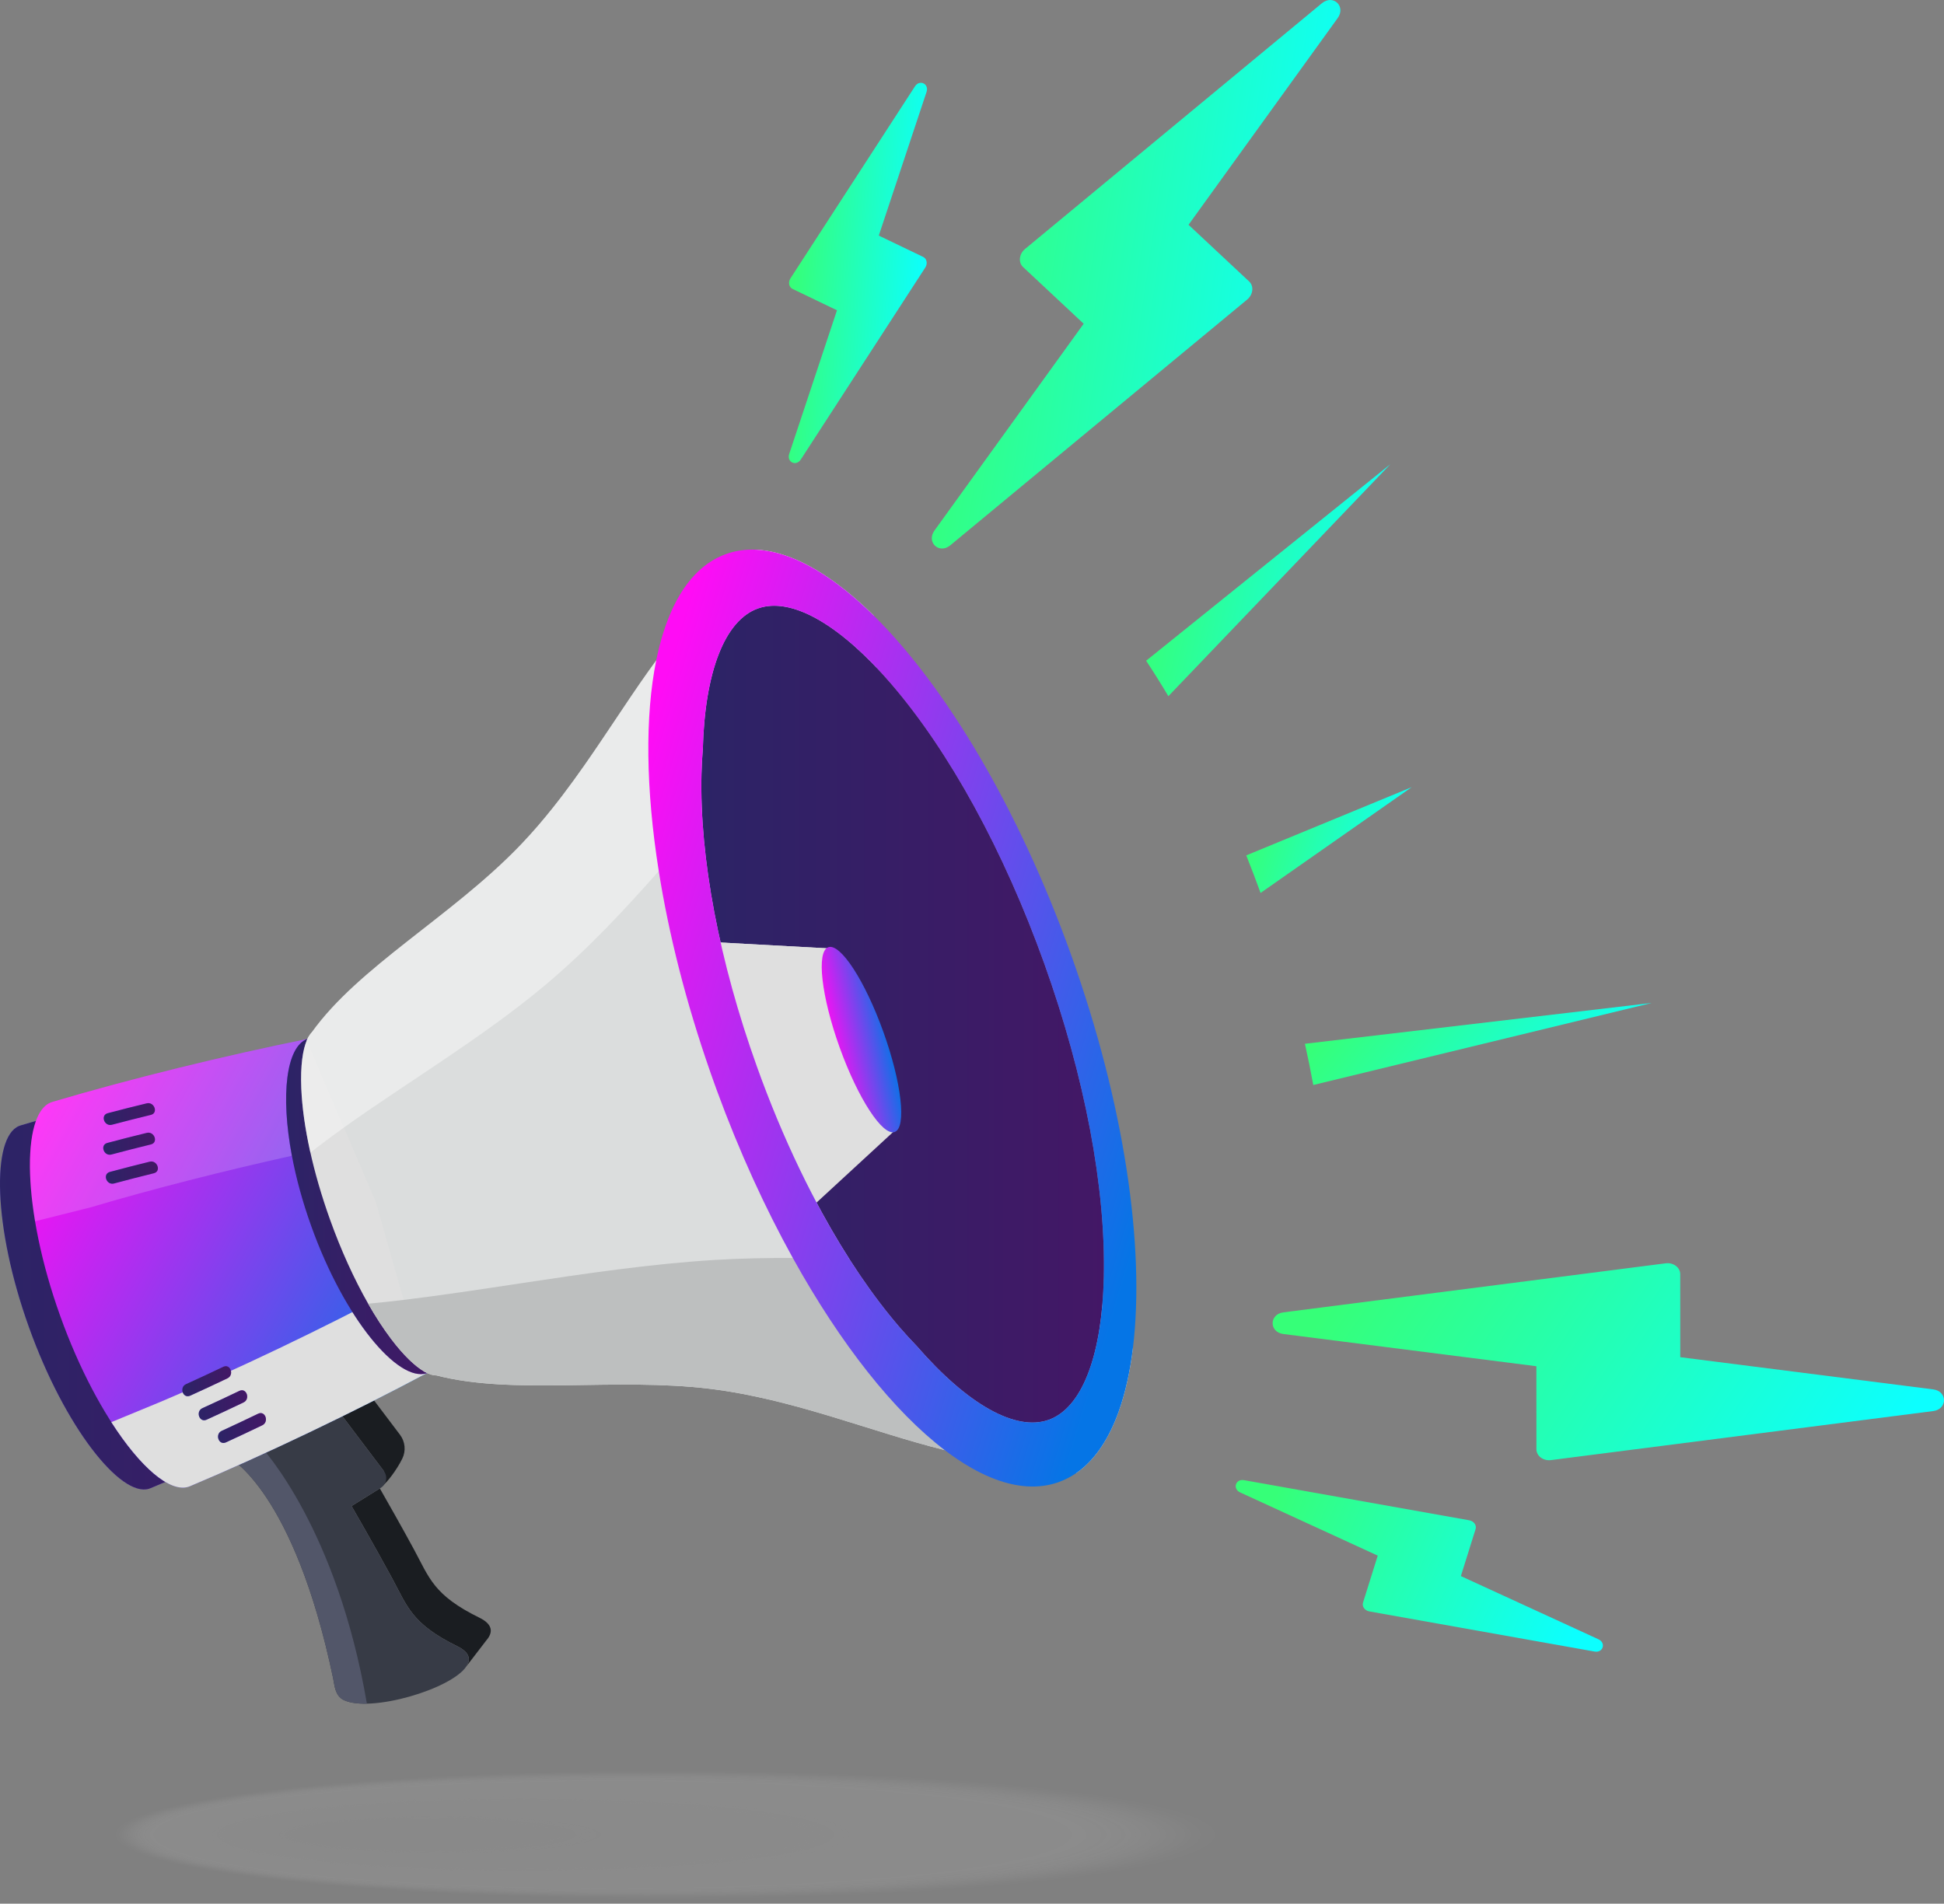 <svg width="292" height="286" viewBox="0 0 292 286" fill="none" xmlns="http://www.w3.org/2000/svg">
<rect x="0" y="0" width="292" height="286" fill="#808080" stroke="none"/>
<path d="M290.375 211.988L232.962 219.356C231.811 219.504 230.778 218.734 230.777 217.729L230.771 205.252L192.783 200.415C190.615 200.139 190.613 197.437 192.782 197.158L250.195 189.79C251.346 189.642 252.379 190.412 252.38 191.417L252.386 203.894L290.374 208.731C292.542 209.007 292.543 211.709 290.375 211.988Z" fill="url(#paint0_linear_364_28453)"/>
<path d="M239.514 248.116L205.678 242.086C205 241.965 204.552 241.345 204.73 240.776L206.944 233.706L186.283 224.214C185.104 223.672 185.584 222.141 186.862 222.369L220.697 228.399C221.375 228.52 221.823 229.14 221.645 229.709L219.431 236.779L240.092 246.271C241.271 246.813 240.791 248.344 239.514 248.116Z" fill="url(#paint1_linear_364_28453)"/>
<path d="M198.552 0.49L153.966 37.404C153.072 38.144 152.929 39.425 153.663 40.112L162.774 48.636L140.37 79.692C139.091 81.465 141.064 83.311 142.748 81.917L187.334 45.002C188.227 44.263 188.371 42.982 187.637 42.295L178.525 33.771L200.93 2.715C202.209 0.942 200.235 -0.904 198.552 0.49Z" fill="url(#paint2_linear_364_28453)"/>
<path d="M137.428 12.98L118.731 41.817C118.356 42.395 118.503 43.146 119.041 43.405L125.718 46.614L118.545 68.19C118.136 69.422 119.582 70.117 120.288 69.028L138.985 40.191C139.36 39.613 139.214 38.861 138.676 38.603L131.999 35.394L139.171 13.818C139.58 12.586 138.134 11.891 137.428 12.98Z" fill="url(#paint3_linear_364_28453)"/>
<g opacity="0.1">
<path opacity="0.01" d="M100.744 285.397C147.143 285.397 184.756 281.024 184.756 275.628C184.756 270.233 147.143 265.859 100.744 265.859C54.346 265.859 16.732 270.233 16.732 275.628C16.732 281.024 54.346 285.397 100.744 285.397Z" fill="white"/>
<path opacity="0.013" d="M100.472 285.342C146.61 285.342 184.013 280.993 184.013 275.628C184.013 270.263 146.61 265.914 100.472 265.914C54.333 265.914 16.931 270.263 16.931 275.628C16.931 280.993 54.333 285.342 100.472 285.342Z" fill="white"/>
<path opacity="0.02" d="M100.198 285.288C146.077 285.288 183.269 280.963 183.269 275.628C183.269 270.293 146.077 265.969 100.198 265.969C54.32 265.969 17.128 270.293 17.128 275.628C17.128 280.963 54.32 285.288 100.198 285.288Z" fill="#FEFEFE"/>
<path opacity="0.026" d="M99.926 285.233C145.544 285.233 182.526 280.933 182.526 275.628C182.526 270.324 145.544 266.023 99.926 266.023C54.307 266.023 17.326 270.324 17.326 275.628C17.326 280.933 54.307 285.233 99.926 285.233Z" fill="#FEFEFE"/>
<path opacity="0.033" d="M99.653 285.178C145.011 285.178 181.782 280.902 181.782 275.628C181.782 270.354 145.011 266.078 99.653 266.078C54.294 266.078 17.523 270.354 17.523 275.628C17.523 280.902 54.294 285.178 99.653 285.178Z" fill="#FEFEFE"/>
<path opacity="0.04" d="M99.38 285.124C144.479 285.124 181.038 280.873 181.038 275.629C181.038 270.384 144.479 266.133 99.38 266.133C54.281 266.133 17.722 270.384 17.722 275.629C17.722 280.873 54.281 285.124 99.38 285.124Z" fill="#FEFEFE"/>
<path opacity="0.046" d="M99.106 285.069C143.945 285.069 180.294 280.842 180.294 275.629C180.294 270.415 143.945 266.188 99.106 266.188C54.268 266.188 17.919 270.415 17.919 275.629C17.919 280.842 54.268 285.069 99.106 285.069Z" fill="#FEFEFE"/>
<path opacity="0.053" d="M98.833 285.014C143.412 285.014 179.55 280.812 179.55 275.628C179.55 270.445 143.412 266.243 98.833 266.243C54.254 266.243 18.116 270.445 18.116 275.628C18.116 280.812 54.254 285.014 98.833 285.014Z" fill="#FDFDFD"/>
<path opacity="0.06" d="M98.561 284.96C142.879 284.96 178.807 280.782 178.807 275.628C178.807 270.475 142.879 266.297 98.561 266.297C54.242 266.297 18.314 270.475 18.314 275.628C18.314 280.782 54.242 284.96 98.561 284.96Z" fill="#FDFDFD"/>
<path opacity="0.066" d="M98.288 284.905C142.347 284.905 178.064 280.752 178.064 275.628C178.064 270.505 142.347 266.352 98.288 266.352C54.229 266.352 18.513 270.505 18.513 275.628C18.513 280.752 54.229 284.905 98.288 284.905Z" fill="#FDFDFD"/>
<path opacity="0.073" d="M98.015 284.85C141.814 284.85 177.319 280.721 177.319 275.628C177.319 270.535 141.814 266.407 98.015 266.407C54.216 266.407 18.71 270.535 18.71 275.628C18.71 280.721 54.216 284.85 98.015 284.85Z" fill="#FDFDFD"/>
<path opacity="0.08" d="M97.742 284.795C141.281 284.795 176.576 280.691 176.576 275.628C176.576 270.566 141.281 266.461 97.742 266.461C54.203 266.461 18.908 270.566 18.908 275.628C18.908 280.691 54.203 284.795 97.742 284.795Z" fill="#FDFDFD"/>
<path opacity="0.086" d="M97.469 284.74C140.748 284.74 175.832 280.661 175.832 275.628C175.832 270.596 140.748 266.516 97.469 266.516C54.19 266.516 19.105 270.596 19.105 275.628C19.105 280.661 54.19 284.74 97.469 284.74Z" fill="#FDFDFD"/>
<path opacity="0.093" d="M97.196 284.686C140.215 284.686 175.089 280.631 175.089 275.628C175.089 270.626 140.215 266.571 97.196 266.571C54.177 266.571 19.304 270.626 19.304 275.628C19.304 280.631 54.177 284.686 97.196 284.686Z" fill="#FCFCFC"/>
<path opacity="0.099" d="M96.923 284.631C139.682 284.631 174.345 280.6 174.345 275.628C174.345 270.656 139.682 266.625 96.923 266.625C54.164 266.625 19.501 270.656 19.501 275.628C19.501 280.6 54.164 284.631 96.923 284.631Z" fill="#FCFCFC"/>
<path opacity="0.106" d="M96.649 284.576C139.148 284.576 173.601 280.57 173.601 275.628C173.601 270.686 139.148 266.68 96.649 266.68C54.151 266.68 19.698 270.686 19.698 275.628C19.698 280.57 54.151 284.576 96.649 284.576Z" fill="#FCFCFC"/>
<path opacity="0.113" d="M96.377 284.521C138.616 284.521 172.857 280.54 172.857 275.628C172.857 270.717 138.616 266.735 96.377 266.735C54.138 266.735 19.896 270.717 19.896 275.628C19.896 280.54 54.138 284.521 96.377 284.521Z" fill="#FCFCFC"/>
<path opacity="0.119" d="M96.103 284.467C138.083 284.467 172.113 280.51 172.113 275.629C172.113 270.747 138.083 266.79 96.103 266.79C54.124 266.79 20.094 270.747 20.094 275.629C20.094 280.51 54.124 284.467 96.103 284.467Z" fill="#FCFCFC"/>
<path opacity="0.126" d="M95.831 284.412C137.55 284.412 171.37 280.48 171.37 275.628C171.37 270.777 137.55 266.845 95.831 266.845C54.112 266.845 20.292 270.777 20.292 275.628C20.292 280.48 54.112 284.412 95.831 284.412Z" fill="#FBFBFB"/>
<path opacity="0.132" d="M95.558 284.357C137.017 284.357 170.626 280.449 170.626 275.628C170.626 270.807 137.017 266.899 95.558 266.899C54.099 266.899 20.489 270.807 20.489 275.628C20.489 280.449 54.099 284.357 95.558 284.357Z" fill="#FBFBFB"/>
<path opacity="0.139" d="M95.285 284.303C136.484 284.303 169.883 280.419 169.883 275.628C169.883 270.838 136.484 266.954 95.285 266.954C54.086 266.954 20.688 270.838 20.688 275.628C20.688 280.419 54.086 284.303 95.285 284.303Z" fill="#FBFBFB"/>
<path opacity="0.146" d="M95.012 284.248C135.951 284.248 169.139 280.389 169.139 275.628C169.139 270.868 135.951 267.009 95.012 267.009C54.072 267.009 20.885 270.868 20.885 275.628C20.885 280.389 54.072 284.248 95.012 284.248Z" fill="#FBFBFB"/>
<path opacity="0.152" d="M94.739 284.193C135.418 284.193 168.395 280.359 168.395 275.628C168.395 270.898 135.418 267.063 94.739 267.063C54.06 267.063 21.083 270.898 21.083 275.628C21.083 280.359 54.06 284.193 94.739 284.193Z" fill="#FBFBFB"/>
<path opacity="0.159" d="M94.466 284.138C134.885 284.138 167.651 280.328 167.651 275.628C167.651 270.928 134.885 267.118 94.466 267.118C54.047 267.118 21.28 270.928 21.28 275.628C21.28 280.328 54.047 284.138 94.466 284.138Z" fill="#FAFAFA"/>
<path opacity="0.166" d="M94.193 284.084C134.353 284.084 166.908 280.298 166.908 275.629C166.908 270.959 134.353 267.173 94.193 267.173C54.034 267.173 21.479 270.959 21.479 275.629C21.479 280.298 54.034 284.084 94.193 284.084Z" fill="#FAFAFA"/>
<path opacity="0.172" d="M93.92 284.029C133.819 284.029 166.164 280.268 166.164 275.628C166.164 270.989 133.819 267.228 93.92 267.228C54.02 267.228 21.676 270.989 21.676 275.628C21.676 280.268 54.02 284.029 93.92 284.029Z" fill="#FAFAFA"/>
<path opacity="0.179" d="M93.647 283.974C133.287 283.974 165.421 280.237 165.421 275.628C165.421 271.019 133.287 267.282 93.647 267.282C54.008 267.282 21.874 271.019 21.874 275.628C21.874 280.237 54.008 283.974 93.647 283.974Z" fill="#FAFAFA"/>
<path opacity="0.185" d="M93.374 283.92C132.753 283.92 164.677 280.207 164.677 275.628C164.677 271.049 132.753 267.337 93.374 267.337C53.995 267.337 22.071 271.049 22.071 275.628C22.071 280.207 53.995 283.92 93.374 283.92Z" fill="#FAFAFA"/>
<path opacity="0.192" d="M93.1 283.864C132.22 283.864 163.932 280.177 163.932 275.628C163.932 271.079 132.22 267.392 93.1 267.392C53.981 267.392 22.269 271.079 22.269 275.628C22.269 280.177 53.981 283.864 93.1 283.864Z" fill="#F9F9F9"/>
<path opacity="0.199" d="M92.828 283.81C131.687 283.81 163.189 280.147 163.189 275.628C163.189 271.11 131.687 267.447 92.828 267.447C53.969 267.447 22.467 271.11 22.467 275.628C22.467 280.147 53.969 283.81 92.828 283.81Z" fill="#F9F9F9"/>
<path opacity="0.205" d="M92.555 283.755C131.154 283.755 162.445 280.117 162.445 275.628C162.445 271.14 131.154 267.501 92.555 267.501C53.955 267.501 22.664 271.14 22.664 275.628C22.664 280.117 53.955 283.755 92.555 283.755Z" fill="#F9F9F9"/>
<path opacity="0.212" d="M92.282 283.701C130.622 283.701 161.702 280.087 161.702 275.628C161.702 271.17 130.622 267.556 92.282 267.556C53.943 267.556 22.862 271.17 22.862 275.628C22.862 280.087 53.943 283.701 92.282 283.701Z" fill="#F9F9F9"/>
<path opacity="0.218" d="M92.01 283.646C130.089 283.646 160.958 280.056 160.958 275.628C160.958 271.2 130.089 267.611 92.01 267.611C53.93 267.611 23.061 271.2 23.061 275.628C23.061 280.056 53.93 283.646 92.01 283.646Z" fill="#F9F9F9"/>
<path opacity="0.225" d="M91.736 283.591C129.555 283.591 160.214 280.026 160.214 275.628C160.214 271.231 129.555 267.666 91.736 267.666C53.916 267.666 23.258 271.231 23.258 275.628C23.258 280.026 53.916 283.591 91.736 283.591Z" fill="#F8F8F8"/>
<path opacity="0.232" d="M91.463 283.536C129.022 283.536 159.47 279.996 159.47 275.628C159.47 271.261 129.022 267.72 91.463 267.72C53.903 267.72 23.455 271.261 23.455 275.628C23.455 279.996 53.903 283.536 91.463 283.536Z" fill="#F8F8F8"/>
<path opacity="0.238" d="M91.19 283.482C128.49 283.482 158.727 279.966 158.727 275.629C158.727 271.291 128.49 267.775 91.19 267.775C53.891 267.775 23.653 271.291 23.653 275.629C23.653 279.966 53.891 283.482 91.19 283.482Z" fill="#F8F8F8"/>
<path opacity="0.245" d="M90.917 283.427C127.956 283.427 157.983 279.935 157.983 275.629C157.983 271.322 127.956 267.83 90.917 267.83C53.877 267.83 23.851 271.322 23.851 275.629C23.851 279.935 53.877 283.427 90.917 283.427Z" fill="#F8F8F8"/>
<path opacity="0.252" d="M90.644 283.372C127.424 283.372 157.24 279.905 157.24 275.629C157.24 271.352 127.424 267.885 90.644 267.885C53.865 267.885 24.049 271.352 24.049 275.629C24.049 279.905 53.865 283.372 90.644 283.372Z" fill="#F8F8F8"/>
<path opacity="0.258" d="M90.371 283.317C126.89 283.317 156.495 279.875 156.495 275.628C156.495 271.382 126.89 267.939 90.371 267.939C53.851 267.939 24.246 271.382 24.246 275.628C24.246 279.875 53.851 283.317 90.371 283.317Z" fill="#F8F8F8"/>
<path opacity="0.265" d="M90.098 283.263C126.358 283.263 155.752 279.845 155.752 275.628C155.752 271.412 126.358 267.994 90.098 267.994C53.839 267.994 24.444 271.412 24.444 275.628C24.444 279.845 53.839 283.263 90.098 283.263Z" fill="#F7F7F7"/>
<path opacity="0.272" d="M89.825 283.208C125.824 283.208 155.008 279.815 155.008 275.628C155.008 271.442 125.824 268.049 89.825 268.049C53.825 268.049 24.642 271.442 24.642 275.628C24.642 279.815 53.825 283.208 89.825 283.208Z" fill="#F7F7F7"/>
<path opacity="0.278" d="M89.552 283.153C125.292 283.153 154.265 279.784 154.265 275.628C154.265 271.472 125.292 268.104 89.552 268.104C53.813 268.104 24.84 271.472 24.84 275.628C24.84 279.784 53.813 283.153 89.552 283.153Z" fill="#F7F7F7"/>
<path opacity="0.285" d="M89.279 283.098C124.759 283.098 153.521 279.754 153.521 275.628C153.521 271.503 124.759 268.158 89.279 268.158C53.799 268.158 25.037 271.503 25.037 275.628C25.037 279.754 53.799 283.098 89.279 283.098Z" fill="#F7F7F7"/>
<path opacity="0.291" d="M89.006 283.044C124.226 283.044 152.777 279.724 152.777 275.628C152.777 271.533 124.226 268.213 89.006 268.213C53.787 268.213 25.235 271.533 25.235 275.628C25.235 279.724 53.787 283.044 89.006 283.044Z" fill="#F7F7F7"/>
<path opacity="0.298" d="M88.733 282.989C123.693 282.989 152.033 279.693 152.033 275.628C152.033 271.563 123.693 268.268 88.733 268.268C53.773 268.268 25.433 271.563 25.433 275.628C25.433 279.693 53.773 282.989 88.733 282.989Z" fill="#F6F6F6"/>
<path opacity="0.305" d="M88.46 282.934C123.16 282.934 151.29 279.663 151.29 275.629C151.29 271.594 123.16 268.323 88.46 268.323C53.761 268.323 25.631 271.594 25.631 275.629C25.631 279.663 53.761 282.934 88.46 282.934Z" fill="#F6F6F6"/>
<path opacity="0.311" d="M88.187 282.88C122.627 282.88 150.546 279.633 150.546 275.629C150.546 271.624 122.627 268.377 88.187 268.377C53.747 268.377 25.828 271.624 25.828 275.629C25.828 279.633 53.747 282.88 88.187 282.88Z" fill="#F6F6F6"/>
<path opacity="0.318" d="M87.915 282.825C122.094 282.825 149.803 279.603 149.803 275.629C149.803 271.654 122.094 268.432 87.915 268.432C53.735 268.432 26.026 271.654 26.026 275.629C26.026 279.603 53.735 282.825 87.915 282.825Z" fill="#F6F6F6"/>
<path opacity="0.325" d="M87.641 282.77C121.561 282.77 149.059 279.573 149.059 275.628C149.059 271.684 121.561 268.487 87.641 268.487C53.721 268.487 26.224 271.684 26.224 275.628C26.224 279.573 53.721 282.77 87.641 282.77Z" fill="#F6F6F6"/>
<path opacity="0.331" d="M87.368 282.715C121.028 282.715 148.314 279.542 148.314 275.628C148.314 271.714 121.028 268.542 87.368 268.542C53.708 268.542 26.421 271.714 26.421 275.628C26.421 279.542 53.708 282.715 87.368 282.715Z" fill="#F5F5F5"/>
<path opacity="0.338" d="M87.095 282.661C120.495 282.661 147.571 279.512 147.571 275.628C147.571 271.745 120.495 268.596 87.095 268.596C53.695 268.596 26.619 271.745 26.619 275.628C26.619 279.512 53.695 282.661 87.095 282.661Z" fill="#F5F5F5"/>
<path opacity="0.344" d="M86.822 282.606C119.962 282.606 146.827 279.482 146.827 275.628C146.827 271.775 119.962 268.651 86.822 268.651C53.682 268.651 26.816 271.775 26.816 275.628C26.816 279.482 53.682 282.606 86.822 282.606Z" fill="#F5F5F5"/>
<path opacity="0.351" d="M86.549 282.551C119.429 282.551 146.084 279.452 146.084 275.628C146.084 271.805 119.429 268.706 86.549 268.706C53.669 268.706 27.015 271.805 27.015 275.628C27.015 279.452 53.669 282.551 86.549 282.551Z" fill="#F5F5F5"/>
<path opacity="0.358" d="M86.276 282.496C118.896 282.496 145.34 279.421 145.34 275.628C145.34 271.835 118.896 268.76 86.276 268.76C53.656 268.76 27.212 271.835 27.212 275.628C27.212 279.421 53.656 282.496 86.276 282.496Z" fill="#F5F5F5"/>
<path opacity="0.364" d="M86.003 282.441C118.364 282.441 144.597 279.391 144.597 275.628C144.597 271.865 118.364 268.815 86.003 268.815C53.643 268.815 27.41 271.865 27.41 275.628C27.41 279.391 53.643 282.441 86.003 282.441Z" fill="#F4F4F4"/>
<path opacity="0.371" d="M85.73 282.387C117.83 282.387 143.852 279.361 143.852 275.628C143.852 271.896 117.83 268.87 85.73 268.87C53.63 268.87 27.607 271.896 27.607 275.628C27.607 279.361 53.63 282.387 85.73 282.387Z" fill="#F4F4F4"/>
<path opacity="0.378" d="M85.457 282.332C117.298 282.332 143.109 279.33 143.109 275.628C143.109 271.926 117.298 268.924 85.457 268.924C53.617 268.924 27.806 271.926 27.806 275.628C27.806 279.33 53.617 282.332 85.457 282.332Z" fill="#F4F4F4"/>
<path opacity="0.384" d="M85.184 282.278C116.764 282.278 142.365 279.301 142.365 275.629C142.365 271.956 116.764 268.979 85.184 268.979C53.604 268.979 28.003 271.956 28.003 275.629C28.003 279.301 53.604 282.278 85.184 282.278Z" fill="#F4F4F4"/>
<path opacity="0.391" d="M84.912 282.223C116.232 282.223 141.622 279.27 141.622 275.629C141.622 271.987 116.232 269.034 84.912 269.034C53.591 269.034 28.201 271.987 28.201 275.629C28.201 279.27 53.591 282.223 84.912 282.223Z" fill="#F4F4F4"/>
<path opacity="0.397" d="M84.638 282.168C115.698 282.168 140.878 279.24 140.878 275.628C140.878 272.017 115.698 269.089 84.638 269.089C53.578 269.089 28.398 272.017 28.398 275.628C28.398 279.24 53.578 282.168 84.638 282.168Z" fill="#F3F3F3"/>
<path opacity="0.404" d="M84.365 282.113C115.165 282.113 140.134 279.21 140.134 275.628C140.134 272.047 115.165 269.144 84.365 269.144C53.564 269.144 28.596 272.047 28.596 275.628C28.596 279.21 53.564 282.113 84.365 282.113Z" fill="#F3F3F3"/>
<path opacity="0.411" d="M84.092 282.058C114.633 282.058 139.39 279.18 139.39 275.628C139.39 272.077 114.633 269.198 84.092 269.198C53.552 269.198 28.794 272.077 28.794 275.628C28.794 279.18 53.552 282.058 84.092 282.058Z" fill="#F3F3F3"/>
<path opacity="0.417" d="M83.82 282.004C114.1 282.004 138.647 279.149 138.647 275.628C138.647 272.107 114.1 269.253 83.82 269.253C53.539 269.253 28.992 272.107 28.992 275.628C28.992 279.149 53.539 282.004 83.82 282.004Z" fill="#F3F3F3"/>
<path opacity="0.424" d="M83.546 281.949C113.566 281.949 137.903 279.119 137.903 275.629C137.903 272.138 113.566 269.308 83.546 269.308C53.526 269.308 29.189 272.138 29.189 275.629C29.189 279.119 53.526 281.949 83.546 281.949Z" fill="#F3F3F3"/>
<path opacity="0.43" d="M83.274 281.894C113.034 281.894 137.16 279.089 137.16 275.628C137.16 272.168 113.034 269.362 83.274 269.362C53.513 269.362 29.388 272.168 29.388 275.628C29.388 279.089 53.513 281.894 83.274 281.894Z" fill="#F3F3F3"/>
<path opacity="0.437" d="M83 281.839C112.501 281.839 136.415 279.058 136.415 275.628C136.415 272.198 112.501 269.417 83 269.417C53.5 269.417 29.585 272.198 29.585 275.628C29.585 279.058 53.5 281.839 83 281.839Z" fill="#F2F2F2"/>
<path opacity="0.444" d="M82.727 281.785C111.967 281.785 135.671 279.029 135.671 275.629C135.671 272.228 111.967 269.472 82.727 269.472C53.486 269.472 29.782 272.228 29.782 275.629C29.782 279.029 53.486 281.785 82.727 281.785Z" fill="#F2F2F2"/>
<path opacity="0.45" d="M82.454 281.73C111.435 281.73 134.928 278.998 134.928 275.628C134.928 272.258 111.435 269.526 82.454 269.526C53.474 269.526 29.98 272.258 29.98 275.628C29.98 278.998 53.474 281.73 82.454 281.73Z" fill="#F2F2F2"/>
<path opacity="0.457" d="M82.181 281.675C110.901 281.675 134.184 278.968 134.184 275.628C134.184 272.289 110.901 269.582 82.181 269.582C53.46 269.582 30.178 272.289 30.178 275.628C30.178 278.968 53.46 281.675 82.181 281.675Z" fill="#F2F2F2"/>
<path opacity="0.464" d="M81.908 281.621C110.369 281.621 133.441 278.938 133.441 275.629C133.441 272.319 110.369 269.636 81.908 269.636C53.448 269.636 30.376 272.319 30.376 275.629C30.376 278.938 53.448 281.621 81.908 281.621Z" fill="#F2F2F2"/>
<path opacity="0.47" d="M81.635 281.566C109.835 281.566 132.697 278.908 132.697 275.628C132.697 272.349 109.835 269.691 81.635 269.691C53.434 269.691 30.573 272.349 30.573 275.628C30.573 278.908 53.434 281.566 81.635 281.566Z" fill="#F1F1F1"/>
<path opacity="0.477" d="M81.362 281.511C109.303 281.511 131.953 278.877 131.953 275.628C131.953 272.379 109.303 269.746 81.362 269.746C53.422 269.746 30.771 272.379 30.771 275.628C30.771 278.877 53.422 281.511 81.362 281.511Z" fill="#F1F1F1"/>
<path opacity="0.483" d="M81.089 281.456C108.77 281.456 131.209 278.847 131.209 275.628C131.209 272.41 108.77 269.8 81.089 269.8C53.408 269.8 30.969 272.41 30.969 275.628C30.969 278.847 53.408 281.456 81.089 281.456Z" fill="#F1F1F1"/>
<path opacity="0.49" d="M80.817 281.402C108.237 281.402 130.466 278.817 130.466 275.628C130.466 272.44 108.237 269.855 80.817 269.855C53.396 269.855 31.167 272.44 31.167 275.628C31.167 278.817 53.396 281.402 80.817 281.402Z" fill="#F1F1F1"/>
<path opacity="0.497" d="M80.543 281.347C107.704 281.347 129.722 278.787 129.722 275.629C129.722 272.47 107.704 269.91 80.543 269.91C53.382 269.91 31.364 272.47 31.364 275.629C31.364 278.787 53.382 281.347 80.543 281.347Z" fill="#F1F1F1"/>
<path opacity="0.503" d="M80.271 281.292C107.171 281.292 128.979 278.756 128.979 275.628C128.979 272.5 107.171 269.964 80.271 269.964C53.37 269.964 31.562 272.5 31.562 275.628C31.562 278.756 53.37 281.292 80.271 281.292Z" fill="#F0F0F0"/>
<path opacity="0.51" d="M79.997 281.238C106.638 281.238 128.235 278.726 128.235 275.629C128.235 272.531 106.638 270.02 79.997 270.02C53.356 270.02 31.76 272.531 31.76 275.629C31.76 278.726 53.356 281.238 79.997 281.238Z" fill="#F0F0F0"/>
<path opacity="0.517" d="M79.725 281.183C106.105 281.183 127.491 278.696 127.491 275.629C127.491 272.561 106.105 270.074 79.725 270.074C53.344 270.074 31.958 272.561 31.958 275.629C31.958 278.696 53.344 281.183 79.725 281.183Z" fill="#F0F0F0"/>
<path opacity="0.523" d="M79.451 281.128C105.572 281.128 126.747 278.665 126.747 275.628C126.747 272.591 105.572 270.128 79.451 270.128C53.33 270.128 32.155 272.591 32.155 275.628C32.155 278.665 53.33 281.128 79.451 281.128Z" fill="#F0F0F0"/>
<path opacity="0.53" d="M79.179 281.073C105.04 281.073 126.004 278.636 126.004 275.628C126.004 272.621 105.04 270.184 79.179 270.184C53.318 270.184 32.353 272.621 32.353 275.628C32.353 278.636 53.318 281.073 79.179 281.073Z" fill="#F0F0F0"/>
<path opacity="0.536" d="M78.905 281.018C104.506 281.018 125.26 278.605 125.26 275.628C125.26 272.651 104.506 270.238 78.905 270.238C53.304 270.238 32.551 272.651 32.551 275.628C32.551 278.605 53.304 281.018 78.905 281.018Z" fill="#EFEFEF"/>
<path opacity="0.543" d="M78.632 280.964C103.973 280.964 124.516 278.575 124.516 275.628C124.516 272.682 103.973 270.293 78.632 270.293C53.291 270.293 32.748 272.682 32.748 275.628C32.748 278.575 53.291 280.964 78.632 280.964Z" fill="#EFEFEF"/>
<path opacity="0.55" d="M78.359 280.909C103.44 280.909 123.772 278.545 123.772 275.628C123.772 272.712 103.44 270.348 78.359 270.348C53.278 270.348 32.946 272.712 32.946 275.628C32.946 278.545 53.278 280.909 78.359 280.909Z" fill="#EFEFEF"/>
<path opacity="0.556" d="M78.086 280.854C102.907 280.854 123.028 278.514 123.028 275.628C123.028 272.742 102.907 270.402 78.086 270.402C53.265 270.402 33.144 272.742 33.144 275.628C33.144 278.514 53.265 280.854 78.086 280.854Z" fill="#EFEFEF"/>
<path opacity="0.563" d="M77.814 280.799C102.374 280.799 122.285 278.484 122.285 275.628C122.285 272.772 102.374 270.457 77.814 270.457C53.252 270.457 33.342 272.772 33.342 275.628C33.342 278.484 53.252 280.799 77.814 280.799Z" fill="#EFEFEF"/>
<path opacity="0.57" d="M77.54 280.745C101.841 280.745 121.541 278.454 121.541 275.629C121.541 272.803 101.841 270.512 77.54 270.512C53.239 270.512 33.539 272.803 33.539 275.629C33.539 278.454 53.239 280.745 77.54 280.745Z" fill="#EEEEEE"/>
<path opacity="0.576" d="M77.267 280.69C101.309 280.69 120.798 278.424 120.798 275.629C120.798 272.833 101.309 270.567 77.267 270.567C53.227 270.567 33.737 272.833 33.737 275.629C33.737 278.424 53.227 280.69 77.267 280.69Z" fill="#EEEEEE"/>
<path opacity="0.583" d="M76.994 280.636C100.775 280.636 120.054 278.394 120.054 275.629C120.054 272.863 100.775 270.622 76.994 270.622C53.213 270.622 33.935 272.863 33.935 275.629C33.935 278.394 53.213 280.636 76.994 280.636Z" fill="#EEEEEE"/>
<path opacity="0.589" d="M76.722 280.581C100.243 280.581 119.31 278.364 119.31 275.629C119.31 272.893 100.243 270.676 76.722 270.676C53.2 270.676 34.133 272.893 34.133 275.629C34.133 278.364 53.2 280.581 76.722 280.581Z" fill="#EEEEEE"/>
<path opacity="0.596" d="M76.448 280.526C99.709 280.526 118.566 278.333 118.566 275.628C118.566 272.924 99.709 270.731 76.448 270.731C53.187 270.731 34.33 272.924 34.33 275.628C34.33 278.333 53.187 280.526 76.448 280.526Z" fill="#EEEEEE"/>
<path opacity="0.603" d="M76.176 280.471C99.177 280.471 117.823 278.303 117.823 275.628C117.823 272.954 99.177 270.786 76.176 270.786C53.175 270.786 34.528 272.954 34.528 275.628C34.528 278.303 53.175 280.471 76.176 280.471Z" fill="#EEEEEE"/>
<path opacity="0.609" d="M75.902 280.416C98.644 280.416 117.079 278.273 117.079 275.628C117.079 272.984 98.644 270.84 75.902 270.84C53.161 270.84 34.726 272.984 34.726 275.628C34.726 278.273 53.161 280.416 75.902 280.416Z" fill="#EDEDED"/>
<path opacity="0.616" d="M75.63 280.361C98.111 280.361 116.336 278.242 116.336 275.628C116.336 273.014 98.111 270.895 75.63 270.895C53.148 270.895 34.924 273.014 34.924 275.628C34.924 278.242 53.148 280.361 75.63 280.361Z" fill="#EDEDED"/>
<path opacity="0.623" d="M75.356 280.307C97.577 280.307 115.591 278.212 115.591 275.628C115.591 273.044 97.577 270.95 75.356 270.95C53.135 270.95 35.121 273.044 35.121 275.628C35.121 278.212 53.135 280.307 75.356 280.307Z" fill="#EDEDED"/>
<path opacity="0.629" d="M75.084 280.252C97.045 280.252 114.848 278.182 114.848 275.628C114.848 273.075 97.045 271.004 75.084 271.004C53.123 271.004 35.319 273.075 35.319 275.628C35.319 278.182 53.123 280.252 75.084 280.252Z" fill="#EDEDED"/>
<path opacity="0.636" d="M74.81 280.197C96.512 280.197 114.104 278.152 114.104 275.628C114.104 273.105 96.512 271.059 74.81 271.059C53.109 271.059 35.517 273.105 35.517 275.628C35.517 278.152 53.109 280.197 74.81 280.197Z" fill="#EDEDED"/>
<path opacity="0.642" d="M74.538 280.143C95.979 280.143 113.361 278.121 113.361 275.628C113.361 273.135 95.979 271.114 74.538 271.114C53.096 271.114 35.715 273.135 35.715 275.628C35.715 278.121 53.096 280.143 74.538 280.143Z" fill="#ECECEC"/>
<path opacity="0.649" d="M74.264 280.088C95.446 280.088 112.617 278.092 112.617 275.629C112.617 273.166 95.446 271.169 74.264 271.169C53.083 271.169 35.912 273.166 35.912 275.629C35.912 278.092 53.083 280.088 74.264 280.088Z" fill="#ECECEC"/>
<path opacity="0.656" d="M73.992 280.033C94.913 280.033 111.873 278.061 111.873 275.628C111.873 273.196 94.913 271.224 73.992 271.224C53.071 271.224 36.11 273.196 36.11 275.628C36.11 278.061 53.071 280.033 73.992 280.033Z" fill="#ECECEC"/>
<path opacity="0.662" d="M73.718 279.979C94.38 279.979 111.129 278.031 111.129 275.629C111.129 273.226 94.38 271.278 73.718 271.278C53.057 271.278 36.308 273.226 36.308 275.629C36.308 278.031 53.057 279.979 73.718 279.979Z" fill="#ECECEC"/>
<path opacity="0.669" d="M73.446 279.924C93.847 279.924 110.386 278.001 110.386 275.628C110.386 273.256 93.847 271.333 73.446 271.333C53.044 271.333 36.506 273.256 36.506 275.628C36.506 278.001 53.044 279.924 73.446 279.924Z" fill="#ECECEC"/>
<path opacity="0.675" d="M73.172 279.869C93.314 279.869 109.642 277.971 109.642 275.628C109.642 273.286 93.314 271.388 73.172 271.388C53.031 271.388 36.703 273.286 36.703 275.628C36.703 277.971 53.031 279.869 73.172 279.869Z" fill="#EBEBEB"/>
<path opacity="0.682" d="M72.9 279.814C92.782 279.814 108.899 277.94 108.899 275.628C108.899 273.317 92.782 271.442 72.9 271.442C53.019 271.442 36.901 273.317 36.901 275.628C36.901 277.94 53.019 279.814 72.9 279.814Z" fill="#EBEBEB"/>
<path opacity="0.689" d="M72.627 279.759C92.248 279.759 108.155 277.91 108.155 275.628C108.155 273.347 92.248 271.497 72.627 271.497C53.005 271.497 37.099 273.347 37.099 275.628C37.099 277.91 53.005 279.759 72.627 279.759Z" fill="#EBEBEB"/>
<path opacity="0.695" d="M72.354 279.705C91.716 279.705 107.411 277.879 107.411 275.628C107.411 273.377 91.716 271.552 72.354 271.552C52.992 271.552 37.297 273.377 37.297 275.628C37.297 277.879 52.992 279.705 72.354 279.705Z" fill="#EBEBEB"/>
<path opacity="0.702" d="M72.081 279.65C91.182 279.65 106.667 277.849 106.667 275.628C106.667 273.407 91.182 271.606 72.081 271.606C52.979 271.606 37.494 273.407 37.494 275.628C37.494 277.849 52.979 279.65 72.081 279.65Z" fill="#EBEBEB"/>
<path opacity="0.709" d="M71.808 279.595C90.65 279.595 105.924 277.819 105.924 275.628C105.924 273.437 90.65 271.661 71.808 271.661C52.967 271.661 37.692 273.437 37.692 275.628C37.692 277.819 52.967 279.595 71.808 279.595Z" fill="#EAEAEA"/>
<path opacity="0.715" d="M71.535 279.541C90.116 279.541 105.18 277.789 105.18 275.628C105.18 273.467 90.116 271.716 71.535 271.716C52.953 271.716 37.89 273.467 37.89 275.628C37.89 277.789 52.953 279.541 71.535 279.541Z" fill="#EAEAEA"/>
<path opacity="0.722" d="M71.262 279.486C89.584 279.486 104.437 277.759 104.437 275.628C104.437 273.498 89.584 271.771 71.262 271.771C52.941 271.771 38.088 273.498 38.088 275.628C38.088 277.759 52.941 279.486 71.262 279.486Z" fill="#EAEAEA"/>
<path opacity="0.729" d="M70.989 279.431C89.051 279.431 103.693 277.729 103.693 275.628C103.693 273.528 89.051 271.826 70.989 271.826C52.927 271.826 38.285 273.528 38.285 275.628C38.285 277.729 52.927 279.431 70.989 279.431Z" fill="#EAEAEA"/>
<path opacity="0.735" d="M70.716 279.376C88.518 279.376 102.949 277.698 102.949 275.628C102.949 273.558 88.518 271.88 70.716 271.88C52.915 271.88 38.483 273.558 38.483 275.628C38.483 277.698 52.915 279.376 70.716 279.376Z" fill="#EAEAEA"/>
<path opacity="0.742" d="M70.443 279.322C87.985 279.322 102.205 277.668 102.205 275.628C102.205 273.589 87.985 271.935 70.443 271.935C52.901 271.935 38.681 273.589 38.681 275.628C38.681 277.668 52.901 279.322 70.443 279.322Z" fill="#E9E9E9"/>
<path opacity="0.748" d="M70.169 279.267C87.451 279.267 101.461 277.638 101.461 275.628C101.461 273.619 87.451 271.99 70.169 271.99C52.888 271.99 38.878 273.619 38.878 275.628C38.878 277.638 52.888 279.267 70.169 279.267Z" fill="#E9E9E9"/>
<path opacity="0.755" d="M69.897 279.212C86.919 279.212 100.718 277.608 100.718 275.628C100.718 273.649 86.919 272.044 69.897 272.044C52.875 272.044 39.076 273.649 39.076 275.628C39.076 277.608 52.875 279.212 69.897 279.212Z" fill="#E9E9E9"/>
<path opacity="0.762" d="M69.624 279.157C86.385 279.157 99.974 277.577 99.974 275.628C99.974 273.679 86.385 272.099 69.624 272.099C52.862 272.099 39.273 273.679 39.273 275.628C39.273 277.577 52.862 279.157 69.624 279.157Z" fill="#E9E9E9"/>
<path opacity="0.768" d="M69.351 279.103C85.853 279.103 99.231 277.547 99.231 275.628C99.231 273.709 85.853 272.154 69.351 272.154C52.849 272.154 39.472 273.709 39.472 275.628C39.472 277.547 52.849 279.103 69.351 279.103Z" fill="#E9E9E9"/>
<path opacity="0.775" d="M69.078 279.048C85.32 279.048 98.486 277.517 98.486 275.628C98.486 273.74 85.32 272.208 69.078 272.208C52.836 272.208 39.669 273.74 39.669 275.628C39.669 277.517 52.836 279.048 69.078 279.048Z" fill="#E9E9E9"/>
<path opacity="0.781" d="M68.805 278.993C84.787 278.993 97.743 277.487 97.743 275.628C97.743 273.77 84.787 272.263 68.805 272.263C52.823 272.263 39.867 273.77 39.867 275.628C39.867 277.487 52.823 278.993 68.805 278.993Z" fill="#E8E8E8"/>
<path opacity="0.788" d="M68.532 278.939C84.254 278.939 96.999 277.457 96.999 275.629C96.999 273.8 84.254 272.318 68.532 272.318C52.81 272.318 40.065 273.8 40.065 275.629C40.065 277.457 52.81 278.939 68.532 278.939Z" fill="#E8E8E8"/>
<path opacity="0.795" d="M68.259 278.884C83.721 278.884 96.256 277.426 96.256 275.628C96.256 273.83 83.721 272.373 68.259 272.373C52.797 272.373 40.263 273.83 40.263 275.628C40.263 277.426 52.797 278.884 68.259 278.884Z" fill="#E8E8E8"/>
<path opacity="0.801" d="M67.986 278.829C83.188 278.829 95.512 277.396 95.512 275.628C95.512 273.861 83.188 272.428 67.986 272.428C52.784 272.428 40.46 273.861 40.46 275.628C40.46 277.396 52.784 278.829 67.986 278.829Z" fill="#E8E8E8"/>
<path opacity="0.808" d="M67.713 278.774C82.656 278.774 94.769 277.366 94.769 275.628C94.769 273.891 82.656 272.482 67.713 272.482C52.771 272.482 40.658 273.891 40.658 275.628C40.658 277.366 52.771 278.774 67.713 278.774Z" fill="#E8E8E8"/>
<path opacity="0.815" d="M67.44 278.72C82.122 278.72 94.024 277.336 94.024 275.628C94.024 273.921 82.122 272.537 67.44 272.537C52.758 272.537 40.855 273.921 40.855 275.628C40.855 277.336 52.758 278.72 67.44 278.72Z" fill="#E7E7E7"/>
<path opacity="0.821" d="M67.167 278.665C81.589 278.665 93.281 277.305 93.281 275.628C93.281 273.951 81.589 272.592 67.167 272.592C52.745 272.592 41.054 273.951 41.054 275.628C41.054 277.305 52.745 278.665 67.167 278.665Z" fill="#E7E7E7"/>
<path opacity="0.828" d="M66.894 278.61C81.056 278.61 92.537 277.275 92.537 275.628C92.537 273.981 81.056 272.646 66.894 272.646C52.732 272.646 41.251 273.981 41.251 275.628C41.251 277.275 52.732 278.61 66.894 278.61Z" fill="#E7E7E7"/>
<path opacity="0.834" d="M66.62 278.555C80.522 278.555 91.793 277.245 91.793 275.628C91.793 274.012 80.522 272.701 66.62 272.701C52.718 272.701 41.448 274.012 41.448 275.628C41.448 277.245 52.718 278.555 66.62 278.555Z" fill="#E7E7E7"/>
<path opacity="0.841" d="M66.348 278.501C79.99 278.501 91.049 277.215 91.049 275.629C91.049 274.042 79.99 272.756 66.348 272.756C52.706 272.756 41.647 274.042 41.647 275.629C41.647 277.215 52.706 278.501 66.348 278.501Z" fill="#E7E7E7"/>
<path opacity="0.848" d="M66.074 278.446C79.457 278.446 90.305 277.185 90.305 275.629C90.305 274.072 79.457 272.811 66.074 272.811C52.692 272.811 41.844 274.072 41.844 275.629C41.844 277.185 52.692 278.446 66.074 278.446Z" fill="#E6E6E6"/>
<path opacity="0.854" d="M65.802 278.391C78.924 278.391 89.562 277.154 89.562 275.628C89.562 274.102 78.924 272.865 65.802 272.865C52.68 272.865 42.042 274.102 42.042 275.628C42.042 277.154 52.68 278.391 65.802 278.391Z" fill="#E6E6E6"/>
<path opacity="0.861" d="M65.528 278.337C78.391 278.337 88.818 277.124 88.818 275.629C88.818 274.133 78.391 272.92 65.528 272.92C52.666 272.92 42.239 274.133 42.239 275.629C42.239 277.124 52.666 278.337 65.528 278.337Z" fill="#E6E6E6"/>
<path opacity="0.868" d="M65.256 278.282C77.858 278.282 88.075 277.094 88.075 275.628C88.075 274.163 77.858 272.975 65.256 272.975C52.654 272.975 42.438 274.163 42.438 275.628C42.438 277.094 52.654 278.282 65.256 278.282Z" fill="#E6E6E6"/>
<path opacity="0.874" d="M64.983 278.227C77.325 278.227 87.33 277.064 87.33 275.628C87.33 274.193 77.325 273.03 64.983 273.03C52.64 273.03 42.635 274.193 42.635 275.628C42.635 277.064 52.64 278.227 64.983 278.227Z" fill="#E6E6E6"/>
<path opacity="0.881" d="M64.71 278.172C76.793 278.172 86.587 277.033 86.587 275.628C86.587 274.223 76.793 273.084 64.71 273.084C52.628 273.084 42.833 274.223 42.833 275.628C42.833 277.033 52.628 278.172 64.71 278.172Z" fill="#E5E5E5"/>
<path opacity="0.887" d="M64.437 278.117C76.259 278.117 85.843 277.003 85.843 275.628C85.843 274.254 76.259 273.139 64.437 273.139C52.614 273.139 43.03 274.254 43.03 275.628C43.03 277.003 52.614 278.117 64.437 278.117Z" fill="#E5E5E5"/>
<path opacity="0.894" d="M64.164 278.063C75.727 278.063 85.1 276.973 85.1 275.628C85.1 274.284 75.727 273.194 64.164 273.194C52.602 273.194 43.228 274.284 43.228 275.628C43.228 276.973 52.602 278.063 64.164 278.063Z" fill="#E5E5E5"/>
<path opacity="0.901" d="M63.891 278.008C75.193 278.008 84.356 276.942 84.356 275.628C84.356 274.314 75.193 273.249 63.891 273.249C52.588 273.249 43.426 274.314 43.426 275.628C43.426 276.942 52.588 278.008 63.891 278.008Z" fill="#E5E5E5"/>
<path opacity="0.907" d="M63.618 277.953C74.661 277.953 83.613 276.912 83.613 275.628C83.613 274.344 74.661 273.303 63.618 273.303C52.576 273.303 43.624 274.344 43.624 275.628C43.624 276.912 52.576 277.953 63.618 277.953Z" fill="#E5E5E5"/>
<path opacity="0.914" d="M63.345 277.899C74.127 277.899 82.868 276.882 82.868 275.629C82.868 274.375 74.127 273.358 63.345 273.358C52.562 273.358 43.821 274.375 43.821 275.629C43.821 276.882 52.562 277.899 63.345 277.899Z" fill="#E4E4E4"/>
<path opacity="0.92" d="M63.072 277.844C73.595 277.844 82.125 276.852 82.125 275.629C82.125 274.405 73.595 273.413 63.072 273.413C52.55 273.413 44.02 274.405 44.02 275.629C44.02 276.852 52.55 277.844 63.072 277.844Z" fill="#E4E4E4"/>
<path opacity="0.927" d="M62.799 277.789C73.062 277.789 81.381 276.822 81.381 275.628C81.381 274.435 73.062 273.468 62.799 273.468C52.536 273.468 44.217 274.435 44.217 275.628C44.217 276.822 52.536 277.789 62.799 277.789Z" fill="#E4E4E4"/>
<path opacity="0.934" d="M62.526 277.735C72.529 277.735 80.638 276.792 80.638 275.628C80.638 274.465 72.529 273.522 62.526 273.522C52.524 273.522 44.415 274.465 44.415 275.628C44.415 276.792 52.524 277.735 62.526 277.735Z" fill="#E4E4E4"/>
<path opacity="0.94" d="M62.253 277.68C71.996 277.68 79.894 276.761 79.894 275.628C79.894 274.496 71.996 273.577 62.253 273.577C52.51 273.577 44.612 274.496 44.612 275.628C44.612 276.761 52.51 277.68 62.253 277.68Z" fill="#E4E4E4"/>
<path opacity="0.947" d="M61.98 277.625C71.462 277.625 79.15 276.731 79.15 275.628C79.15 274.526 71.462 273.632 61.98 273.632C52.497 273.632 44.81 274.526 44.81 275.628C44.81 276.731 52.497 277.625 61.98 277.625Z" fill="#E4E4E4"/>
<path opacity="0.954" d="M61.707 277.57C70.93 277.57 78.406 276.701 78.406 275.628C78.406 274.556 70.93 273.687 61.707 273.687C52.484 273.687 45.008 274.556 45.008 275.628C45.008 276.701 52.484 277.57 61.707 277.57Z" fill="#E3E3E3"/>
<path opacity="0.96" d="M61.434 277.515C70.396 277.515 77.662 276.67 77.662 275.628C77.662 274.586 70.396 273.741 61.434 273.741C52.471 273.741 45.205 274.586 45.205 275.628C45.205 276.67 52.471 277.515 61.434 277.515Z" fill="#E3E3E3"/>
<path opacity="0.967" d="M61.161 277.46C69.864 277.46 76.919 276.64 76.919 275.628C76.919 274.616 69.864 273.796 61.161 273.796C52.458 273.796 45.403 274.616 45.403 275.628C45.403 276.64 52.458 277.46 61.161 277.46Z" fill="#E3E3E3"/>
<path opacity="0.974" d="M60.888 277.406C69.331 277.406 76.175 276.61 76.175 275.628C76.175 274.646 69.331 273.851 60.888 273.851C52.445 273.851 45.601 274.646 45.601 275.628C45.601 276.61 52.445 277.406 60.888 277.406Z" fill="#E3E3E3"/>
<path opacity="0.98" d="M60.615 277.351C68.798 277.351 75.432 276.58 75.432 275.628C75.432 274.677 68.798 273.905 60.615 273.905C52.432 273.905 45.799 274.677 45.799 275.628C45.799 276.58 52.432 277.351 60.615 277.351Z" fill="#E3E3E3"/>
<path opacity="0.987" d="M60.342 277.296C68.265 277.296 74.688 276.549 74.688 275.628C74.688 274.707 68.265 273.96 60.342 273.96C52.419 273.96 45.996 274.707 45.996 275.628C45.996 276.549 52.419 277.296 60.342 277.296Z" fill="#E2E2E2"/>
<path opacity="0.993" d="M60.069 277.242C67.732 277.242 73.944 276.52 73.944 275.629C73.944 274.737 67.732 274.015 60.069 274.015C52.406 274.015 46.194 274.737 46.194 275.629C46.194 276.52 52.406 277.242 60.069 277.242Z" fill="#E2E2E2"/>
<path d="M59.796 277.187C67.199 277.187 73.2 276.489 73.2 275.628C73.2 274.768 67.199 274.07 59.796 274.07C52.393 274.07 46.392 274.768 46.392 275.628C46.392 276.489 52.393 277.187 59.796 277.187Z" fill="#E2E2E2"/>
</g>
<path d="M208.843 69.735L175.496 104.591C174.399 102.746 173.284 100.97 172.155 99.264L208.843 69.735Z" fill="url(#paint4_linear_364_28453)"/>
<path d="M212.053 118.254L189.345 134.149C188.651 132.238 187.933 130.356 187.194 128.506L212.053 118.254Z" fill="url(#paint5_linear_364_28453)"/>
<path d="M248.106 150.673L197.261 163.004C196.892 160.971 196.474 158.904 196.006 156.808L248.106 150.673Z" fill="url(#paint6_linear_364_28453)"/>
<path d="M37.753 214.715C37.753 214.715 38.584 215.143 39.909 216.452L50.469 211.489L57.649 220.994L57.499 223.162C58.053 222.818 59.567 220.883 60.424 219.142C60.998 217.975 60.865 216.585 60.082 215.548L53.767 207.188L37.753 214.715Z" fill="#1A1D21"/>
<path d="M70.187 248.498C70.549 249.077 70.474 249.696 70.069 250.321L73.051 246.436L73.06 246.426C74.101 245.226 74.014 244.018 72.03 243.043C65.107 239.642 64.505 237.065 62.167 232.75C60.381 229.452 58.255 225.71 57.056 223.612L52.806 226.255C52.806 226.255 56.212 232.145 58.87 237.05C61.207 241.365 61.81 243.943 68.733 247.344C69.46 247.702 69.932 248.091 70.187 248.498Z" fill="#1A1D21"/>
<path d="M51.629 255.4C55.663 257.346 67.834 253.76 70.065 250.326L70.069 250.321C70.473 249.696 70.549 249.077 70.187 248.498C69.932 248.091 69.459 247.702 68.732 247.344C61.81 243.943 61.207 241.365 58.869 237.05C56.212 232.145 52.805 226.255 52.805 226.255L57.055 223.612L57.198 223.524C58.061 222.988 58.277 221.826 57.664 221.014L57.649 220.994L50.468 211.489L39.908 216.452L34.455 219.016C34.455 219.016 44.158 223.996 50.038 252.132C50.248 253.14 50.294 254.757 51.629 255.4Z" fill="#373B46"/>
<path d="M51.629 255.4C52.482 255.812 53.699 255.975 55.111 255.945C50.628 229.795 39.671 217.802 38.861 216.943L34.455 219.015C34.455 219.015 44.158 223.996 50.038 252.131C50.248 253.14 50.294 254.756 51.629 255.4Z" fill="#525669"/>
<path d="M4.341 199.371C9.72 214.421 18.125 224.963 22.374 223.66C22.466 223.633 22.554 223.601 22.643 223.563C33.201 219.177 45.742 213.22 55.893 207.842C56.177 207.693 56.461 207.543 56.744 207.391C58.58 205.921 58.969 201.75 58.19 196.237C54.466 186.813 51.047 177.271 47.939 167.627C45.04 162.874 42.09 159.899 39.739 159.928C39.423 159.991 39.109 160.055 38.795 160.12C27.537 162.409 14.064 165.762 3.12 169.069C3.026 169.096 2.938 169.127 2.85 169.165C-1.26 170.853 -1.061 184.33 4.341 199.371Z" fill="url(#paint7_linear_364_28453)"/>
<path d="M4.341 199.371C9.72 214.421 18.125 224.963 22.374 223.66C22.466 223.633 22.554 223.601 22.643 223.563C33.201 219.177 45.742 213.22 55.893 207.842C56.177 207.693 56.461 207.543 56.744 207.391C58.58 205.921 58.969 201.75 58.19 196.237C54.466 186.813 51.047 177.271 47.939 167.627C45.04 162.874 42.09 159.899 39.739 159.928C39.423 159.991 39.109 160.055 38.795 160.12C27.537 162.409 14.064 165.762 3.12 169.069C3.026 169.096 2.938 169.127 2.85 169.165C-1.26 170.853 -1.061 184.33 4.341 199.371Z" fill="black" fill-opacity="0.6"/>
<path d="M9.041 197.689C14.747 213.659 23.746 224.793 28.282 223.37C28.381 223.341 28.475 223.306 28.57 223.265C39.848 218.52 53.244 212.09 64.091 206.307C64.395 206.146 64.698 205.985 65.001 205.821C66.964 204.251 67.39 199.849 66.582 194.049C62.646 184.156 59.054 174.129 55.812 163.989C52.753 158.996 49.628 155.866 47.114 155.899C46.777 155.965 46.44 156.033 46.103 156.101C34.05 158.519 19.617 162.051 7.888 165.538C7.788 165.567 7.694 165.6 7.599 165.64C3.19 167.418 3.307 181.727 9.041 197.689Z" fill="url(#paint8_linear_364_28453)"/>
<path d="M66.582 194.049C67.39 199.85 66.963 204.251 65.001 205.821C64.699 205.985 64.395 206.145 64.092 206.306C53.245 212.089 39.849 218.519 28.571 223.265C28.476 223.305 28.382 223.342 28.283 223.371C25.509 224.241 21.062 220.412 16.725 213.652C19.62 212.46 23.966 210.664 24.032 210.637C35.31 205.891 48.705 199.462 59.552 193.679C59.856 193.518 60.159 193.357 60.462 193.194C62.294 191.728 62.788 187.789 62.184 182.547C63.599 186.402 65.064 190.235 66.582 194.049Z" fill="#DFDFDF"/>
<path d="M55.811 163.989C56.796 167.076 57.817 170.149 58.869 173.211C57.585 169.802 56.344 166.373 55.143 162.934C55.367 163.275 55.588 163.627 55.811 163.989Z" fill="url(#paint9_linear_364_28453)"/>
<path d="M62.043 181.421C62.096 181.802 62.145 182.179 62.185 182.547C61.044 179.447 59.941 176.337 58.869 173.211C59.901 175.96 60.959 178.695 62.043 181.421Z" fill="url(#paint10_linear_364_28453)"/>
<path opacity="0.18" d="M46.104 156.101C43.016 157.327 42.116 164.431 43.843 173.634C33.736 175.872 22.824 178.644 13.587 181.389C13.51 181.41 8.044 182.774 5.266 183.475C3.681 173.976 4.574 166.859 7.599 165.641C7.694 165.601 7.789 165.567 7.888 165.537C19.617 162.052 34.051 158.52 46.104 156.101Z" fill="white"/>
<path d="M63.997 187.396C64.84 189.62 65.704 191.837 66.582 194.049C66.639 194.447 66.686 194.836 66.729 195.221C65.794 192.621 64.885 190.011 63.997 187.396Z" fill="url(#paint11_linear_364_28453)"/>
<path d="M61.51 179.841C62.316 182.366 63.146 184.883 63.997 187.396C62.901 184.516 61.835 181.623 60.801 178.721C61.038 179.082 61.273 179.456 61.51 179.841Z" fill="url(#paint12_linear_364_28453)"/>
<path d="M62.57 178.528C64.585 184.157 65.953 189.533 66.582 194.048C67.39 199.85 66.963 204.251 65.002 205.821C64.805 205.982 64.594 206.11 64.366 206.207C64.276 206.246 64.183 206.279 64.092 206.306C59.79 207.685 51.715 198.095 46.746 184.192C45.426 180.52 44.466 176.942 43.843 173.634C42.116 164.431 43.016 157.326 46.105 156.101C46.441 156.032 46.779 155.965 47.114 155.899C49.628 155.866 52.753 158.996 55.811 163.989C58.195 167.877 60.551 172.898 62.57 178.528Z" fill="url(#paint13_linear_364_28453)"/>
<path d="M62.57 178.528C64.585 184.157 65.953 189.533 66.582 194.048C67.39 199.85 66.963 204.251 65.002 205.821C64.805 205.982 64.594 206.11 64.366 206.207C64.276 206.246 64.183 206.279 64.092 206.306C59.79 207.685 51.715 198.095 46.746 184.192C45.426 180.52 44.466 176.942 43.843 173.634C42.116 164.431 43.016 157.326 46.105 156.101C46.441 156.032 46.779 155.965 47.114 155.899C49.628 155.866 52.753 158.996 55.811 163.989C58.195 167.877 60.551 172.898 62.57 178.528Z" fill="black" fill-opacity="0.6"/>
<path d="M47.113 155.899C46.778 155.965 46.441 156.032 46.105 156.101C46.192 156.064 46.282 156.031 46.377 156.006C46.617 155.935 46.861 155.899 47.113 155.899Z" fill="url(#paint14_linear_364_28453)"/>
<path d="M33.933 216.694C35.764 215.856 37.585 214.998 39.398 214.123C40.457 213.611 39.844 211.868 38.773 212.385C36.96 213.261 35.139 214.119 33.308 214.957C32.236 215.447 32.851 217.189 33.933 216.694Z" fill="url(#paint15_linear_364_28453)"/>
<path d="M33.933 216.694C35.764 215.856 37.585 214.998 39.398 214.123C40.457 213.611 39.844 211.868 38.773 212.385C36.96 213.261 35.139 214.119 33.308 214.957C32.236 215.447 32.851 217.189 33.933 216.694Z" fill="black" fill-opacity="0.6"/>
<path d="M16.811 168.974C18.756 168.46 20.706 167.968 22.661 167.494C23.814 167.215 23.18 165.48 22.036 165.757C20.081 166.23 18.131 166.723 16.186 167.237C15.038 167.54 15.669 169.275 16.811 168.974Z" fill="url(#paint16_linear_364_28453)"/>
<path d="M16.811 168.974C18.756 168.46 20.706 167.968 22.661 167.494C23.814 167.215 23.18 165.48 22.036 165.757C20.081 166.23 18.131 166.723 16.186 167.237C15.038 167.54 15.669 169.275 16.811 168.974Z" fill="black" fill-opacity="0.6"/>
<path d="M31.033 213.286C32.892 212.442 34.74 211.576 36.581 210.692C37.641 210.183 37.028 208.44 35.956 208.955C34.116 209.839 32.267 210.705 30.408 211.549C29.334 212.037 29.949 213.779 31.033 213.286Z" fill="url(#paint17_linear_364_28453)"/>
<path d="M31.033 213.286C32.892 212.442 34.74 211.576 36.581 210.692C37.641 210.183 37.028 208.44 35.956 208.955C34.116 209.839 32.267 210.705 30.408 211.549C29.334 212.037 29.949 213.779 31.033 213.286Z" fill="black" fill-opacity="0.6"/>
<path d="M16.741 173.445C18.712 172.919 20.689 172.415 22.671 171.93C23.824 171.649 23.191 169.913 22.047 170.193C20.065 170.677 18.088 171.181 16.117 171.708C14.969 172.015 15.6 173.75 16.741 173.445Z" fill="url(#paint18_linear_364_28453)"/>
<path d="M16.741 173.445C18.712 172.919 20.689 172.415 22.671 171.93C23.824 171.649 23.191 169.913 22.047 170.193C20.065 170.677 18.088 171.181 16.117 171.708C14.969 172.015 15.6 173.75 16.741 173.445Z" fill="black" fill-opacity="0.6"/>
<path d="M33.54 205.333C31.683 206.222 29.818 207.092 27.942 207.94C26.867 208.426 27.482 210.167 28.567 209.677C30.442 208.829 32.308 207.959 34.164 207.07C35.226 206.562 34.612 204.819 33.54 205.333Z" fill="url(#paint19_linear_364_28453)"/>
<path d="M33.54 205.333C31.683 206.222 29.818 207.092 27.942 207.94C26.867 208.426 27.482 210.167 28.567 209.677C30.442 208.829 32.308 207.959 34.164 207.07C35.226 206.562 34.612 204.819 33.54 205.333Z" fill="black" fill-opacity="0.6"/>
<path d="M17.131 177.798C19.118 177.263 21.111 176.752 23.11 176.261C24.262 175.978 23.629 174.242 22.485 174.523C20.487 175.014 18.494 175.526 16.507 176.06C15.36 176.369 15.99 178.105 17.131 177.798Z" fill="url(#paint20_linear_364_28453)"/>
<path d="M17.131 177.798C19.118 177.263 21.111 176.752 23.11 176.261C24.262 175.978 23.629 174.242 22.485 174.523C20.487 175.014 18.494 175.526 16.507 176.06C15.36 176.369 15.99 178.105 17.131 177.798Z" fill="black" fill-opacity="0.6"/>
<path d="M73.881 174.478C76.041 180.512 77.463 186.427 77.991 191.595C78.034 192.004 78.032 192.418 77.994 192.826C77.389 199.329 67.266 205.638 66.142 206.421C66.058 206.476 65.971 206.523 65.871 206.559C65.838 206.571 65.806 206.579 65.753 206.592C65.683 206.608 65.607 206.62 65.525 206.625C65.522 206.626 65.519 206.624 65.519 206.624C65.073 206.648 64.466 206.478 63.723 206.05C63.719 206.049 63.716 206.047 63.709 206.043C63.694 206.034 63.675 206.022 63.657 206.011C62.375 205.252 60.694 203.729 58.721 201.11C57.56 199.568 56.411 197.802 55.301 195.859C53.189 192.162 51.218 187.828 49.557 183.185C47.019 176.1 45.491 169.116 45.257 163.518C45.11 160.006 45.501 157.678 46.075 156.306C46.152 156.127 46.229 155.963 46.307 155.819C46.465 155.526 46.634 155.296 46.804 155.125C46.943 154.981 47.082 154.879 47.222 154.811C47.257 154.795 47.29 154.781 47.323 154.769C47.423 154.733 47.52 154.713 47.644 154.705C49.071 154.589 62.346 152.842 66.188 158.642C68.976 162.837 71.564 168.12 73.687 173.947C73.753 174.123 73.817 174.3 73.881 174.478Z" fill="#DFDFDF"/>
<path d="M170.182 202.416C169.745 206.053 169.02 209.309 168.012 212.11C167.922 212.359 167.832 212.608 167.735 212.849C166.266 216.617 164.254 219.493 161.702 221.275C157.555 220.658 153.43 220.003 149.311 219.317C148.54 219.188 147.767 219.058 146.996 218.927C145.321 218.642 143.618 218.275 141.894 217.849C131.025 215.171 119.204 210.182 106.697 208.651C92.356 206.898 77.12 209.636 65.524 206.626C65.522 206.626 65.518 206.624 65.518 206.624C65.334 206.575 65.152 206.526 64.968 206.477C64.692 206.404 64.417 206.326 64.147 206.246C64.017 206.194 63.875 206.125 63.723 206.051C63.719 206.049 63.717 206.048 63.708 206.044C63.693 206.033 63.676 206.025 63.659 206.016C63.656 206.014 63.656 206.014 63.656 206.01C62.645 202.435 61.632 198.863 60.619 195.288C59.234 190.393 57.844 185.498 56.456 180.602L56.473 180.596L56.457 180.597C54.86 176.861 53.263 173.126 51.666 169.389C49.803 165.028 47.94 160.666 46.075 156.306C46.151 156.127 46.228 155.963 46.307 155.819C46.471 155.589 46.636 155.355 46.803 155.126C53.836 145.276 67.686 137.771 77.901 127.236C78.116 127.014 78.329 126.791 78.539 126.566C78.868 126.22 79.192 125.869 79.511 125.514C79.686 125.323 79.861 125.129 80.033 124.932C80.276 124.662 80.516 124.389 80.752 124.115C80.873 123.976 80.991 123.836 81.109 123.697C81.699 123.006 82.276 122.307 82.841 121.599C82.985 121.423 83.126 121.245 83.266 121.067C83.546 120.713 83.825 120.356 84.099 119.998C84.239 119.821 84.375 119.639 84.511 119.46C85.627 117.994 86.704 116.506 87.75 115.01C87.95 114.726 88.147 114.443 88.342 114.16C88.554 113.858 88.762 113.555 88.968 113.253C89.175 112.951 89.381 112.649 89.587 112.347C89.587 112.347 89.589 112.346 89.589 112.344C89.795 112.042 89.999 111.74 90.202 111.44C90.803 110.55 91.397 109.662 91.989 108.78C92.902 107.414 93.804 106.062 94.704 104.732C94.823 104.554 94.944 104.378 95.064 104.202C95.782 103.143 96.501 102.101 97.225 101.081C97.336 100.924 97.446 100.767 97.559 100.612C97.893 100.144 98.229 99.681 98.566 99.222C98.85 98.835 99.137 98.452 99.423 98.074C99.529 97.933 99.635 97.793 99.743 97.655C100.369 96.84 101.001 96.044 101.642 95.275C101.744 95.151 101.847 95.03 101.951 94.908C102.06 94.778 102.168 94.648 102.28 94.522C102.448 94.325 102.617 94.132 102.785 93.939C103.247 93.416 103.711 92.893 104.174 92.37C106.495 89.754 108.838 87.152 111.206 84.56C111.679 84.042 112.153 83.524 112.629 83.006C112.762 82.862 112.894 82.717 113.028 82.572L113.03 82.572C116.036 82.584 119.283 83.658 122.65 85.655C125.444 87.313 128.323 89.606 131.219 92.462C131.236 92.781 131.252 93.102 131.268 93.423C131.285 93.744 131.301 94.067 131.32 94.392C131.337 94.716 131.355 95.041 131.374 95.366C131.393 95.693 131.412 96.018 131.431 96.347C131.469 96.98 131.508 97.618 131.549 98.26C131.591 98.944 131.636 99.632 131.684 100.324C132.824 117.212 134.938 136.177 136.299 152.406C144.458 164.431 153.518 178.522 162.288 191.256C163.39 192.859 164.489 194.441 165.581 195.993C165.581 195.993 165.581 195.993 165.581 195.995C167.131 198.198 168.668 200.346 170.182 202.416Z" fill="#DBDDDD"/>
<path opacity="0.41" d="M131.219 92.461C131.235 92.78 131.252 93.101 131.268 93.422C131.285 93.743 131.301 94.067 131.32 94.392C131.336 94.715 131.355 95.04 131.374 95.365C131.393 95.69 131.412 96.017 131.431 96.346C131.469 96.98 131.507 97.617 131.548 98.259C126.819 102.415 122.148 106.59 117.536 110.785C111.154 116.589 105.302 123.673 98.95 130.863C93.807 136.685 88.336 142.575 81.988 147.913C72.548 155.849 61.191 162.573 51.666 169.388C49.915 170.641 48.227 171.896 46.624 173.162C45.846 169.695 45.378 166.421 45.256 163.518C45.108 160.005 45.501 157.677 46.075 156.305C46.151 156.127 46.228 155.963 46.307 155.819C46.465 155.525 46.632 155.296 46.803 155.126C53.836 145.276 67.686 137.771 77.9 127.235C78.115 127.014 78.328 126.791 78.539 126.566C78.867 126.22 79.191 125.869 79.511 125.513C79.686 125.322 79.86 125.129 80.033 124.932C80.276 124.661 80.515 124.389 80.752 124.114C80.872 123.975 80.99 123.836 81.109 123.697C81.698 123.005 82.275 122.306 82.841 121.599C82.984 121.422 83.124 121.245 83.265 121.067C83.546 120.713 83.825 120.355 84.099 119.998C84.238 119.818 84.375 119.638 84.51 119.459C85.627 117.994 86.703 116.505 87.75 115.009C87.949 114.726 88.146 114.443 88.342 114.16C88.553 113.857 88.761 113.555 88.967 113.253C89.177 112.95 89.383 112.648 89.587 112.346C89.587 112.346 89.589 112.346 89.588 112.344C89.794 112.042 90 111.742 90.202 111.44C90.804 110.549 91.399 109.661 91.988 108.779C92.901 107.414 93.804 106.061 94.704 104.731C94.823 104.553 94.944 104.377 95.063 104.201C95.781 103.143 96.501 102.101 97.225 101.081C97.335 100.924 97.446 100.767 97.559 100.612C97.892 100.143 98.229 99.68 98.566 99.221C98.85 98.835 99.136 98.452 99.423 98.073C99.529 97.933 99.635 97.793 99.743 97.655C100.369 96.839 101 96.044 101.642 95.274C101.743 95.151 101.847 95.029 101.95 94.908C102.059 94.777 102.168 94.647 102.279 94.521C102.447 94.324 102.616 94.132 102.785 93.939C103.246 93.416 103.71 92.893 104.174 92.37C106.495 89.753 108.838 87.152 111.206 84.56C111.678 84.042 112.152 83.524 112.629 83.006C112.761 82.861 112.893 82.717 113.027 82.572L113.029 82.572C116.036 82.583 119.282 83.658 122.649 85.654C125.443 87.312 128.323 89.606 131.219 92.461Z" fill="white"/>
<path d="M170.182 202.416C169.745 206.053 169.021 209.308 168.013 212.11C167.923 212.359 167.832 212.608 167.735 212.849C166.266 216.616 164.255 219.493 161.702 221.274C157.555 220.658 153.43 220.003 149.312 219.317C148.54 219.187 147.767 219.058 146.996 218.927C145.321 218.641 143.618 218.275 141.894 217.848C131.026 215.171 119.204 210.182 106.697 208.651C92.356 206.897 77.12 209.636 65.524 206.625C65.522 206.625 65.518 206.624 65.518 206.624C65.073 206.647 64.466 206.479 63.723 206.051C63.719 206.049 63.717 206.047 63.708 206.044C63.693 206.033 63.676 206.025 63.659 206.016C63.657 206.014 63.657 206.014 63.656 206.01C62.376 205.252 60.694 203.728 58.721 201.111C57.559 199.567 56.411 197.803 55.301 195.858C57.042 195.697 58.816 195.506 60.62 195.288C66.189 194.618 72.037 193.727 77.994 192.826C87.763 191.351 97.832 189.855 107.477 189.278C111.417 189.046 115.287 188.966 119.09 188.994C121.972 189.015 124.818 189.096 127.628 189.217C139.772 189.741 151.259 191.002 162.288 191.255C163.391 192.858 164.489 194.44 165.581 195.993C165.581 195.993 165.581 195.993 165.581 195.995C167.132 198.198 168.669 200.346 170.182 202.416Z" fill="#BDBFBF"/>
<path d="M156.867 144.782C162.937 161.723 166.111 178.461 165.798 191.901C165.534 203.288 162.725 210.945 158.062 213.083C157.886 213.164 157.705 213.238 157.524 213.303C152.574 215.074 145.352 211.032 137.696 202.209C136.852 201.342 135.998 200.411 135.14 199.415C126.964 189.924 119.341 176.008 113.69 160.227C108.034 144.451 105.079 128.864 105.369 116.341C105.397 115.036 105.465 113.786 105.567 112.59C105.871 100.897 108.879 93.184 113.842 91.412C114.021 91.348 114.201 91.292 114.386 91.244C119.346 89.928 126.386 94.066 133.826 102.699C142.612 112.892 150.793 127.837 156.867 144.782Z" fill="url(#paint21_linear_364_28453)"/>
<path d="M156.867 144.782C162.937 161.723 166.111 178.461 165.798 191.901C165.534 203.288 162.725 210.945 158.062 213.083C157.886 213.164 157.705 213.238 157.524 213.303C152.574 215.074 145.352 211.032 137.696 202.209C136.852 201.342 135.998 200.411 135.14 199.415C126.964 189.924 119.341 176.008 113.69 160.227C108.034 144.451 105.079 128.864 105.369 116.341C105.397 115.036 105.465 113.786 105.567 112.59C105.871 100.897 108.879 93.184 113.842 91.412C114.021 91.348 114.201 91.292 114.386 91.244C119.346 89.928 126.386 94.066 133.826 102.699C142.612 112.892 150.793 127.837 156.867 144.782Z" fill="black" fill-opacity="0.6"/>
<path d="M118.341 184.639L134.767 169.5L125.067 142.515L102.762 141.299L118.341 184.639Z" fill="#DFDFDF"/>
<path d="M102.762 141.299L110.552 162.969L129.917 156.007L125.067 142.515L102.762 141.299Z" fill="#DFDFDF"/>
<path d="M134.388 170.058C136.2 169.407 135.435 162.666 132.679 155.001C129.924 147.337 126.222 141.651 124.41 142.303C122.598 142.954 123.364 149.695 126.119 157.36C128.874 165.024 132.577 170.709 134.388 170.058Z" fill="url(#paint22_linear_364_28453)"/>
<path d="M158.062 213.083C157.885 213.164 157.706 213.239 157.524 213.304C152.574 215.075 145.353 211.031 137.696 202.21C136.853 201.341 135.998 200.411 135.14 199.416C132.566 196.427 130.047 193.001 127.627 189.217C122.36 180.979 117.562 171.043 113.69 160.228C108.035 144.451 105.079 128.865 105.369 116.342C105.397 115.036 105.466 113.787 105.567 112.59C105.87 100.898 108.88 93.183 113.841 91.412C114.021 91.349 114.201 91.292 114.385 91.245C118.867 90.055 125.044 93.318 131.684 100.324C132.392 101.073 133.107 101.865 133.827 102.699C142.613 112.892 150.794 127.837 156.866 144.783C162.937 161.723 166.11 178.46 165.798 191.902C165.766 193.324 165.691 194.689 165.581 195.993C165.581 195.993 165.581 195.993 165.581 195.995C164.802 205.115 162.142 211.212 158.062 213.083ZM160.853 143.358C152.944 121.297 141.952 103.034 131.22 92.461C128.323 89.606 125.444 87.312 122.65 85.654C119.282 83.658 116.036 82.583 113.03 82.572L113.028 82.572C111.649 82.566 110.319 82.783 109.053 83.237C108.843 83.313 108.635 83.39 108.433 83.478C104.393 85.204 101.45 89.264 99.624 95.076C99.217 96.372 98.863 97.758 98.566 99.221C96.875 107.57 96.991 118.53 98.95 130.863C100.444 140.291 103.014 150.524 106.675 161.008C106.694 161.058 106.708 161.108 106.727 161.161C106.885 161.621 107.05 162.08 107.216 162.541C107.374 162.986 107.536 163.429 107.695 163.868C111.049 173.014 114.926 181.485 119.089 188.994C126.266 201.95 134.284 212.053 141.894 217.848C142.518 218.326 143.14 218.772 143.757 219.189C144.485 219.682 145.205 220.132 145.923 220.535C149.755 222.713 153.424 223.672 156.75 223.212C157.427 223.119 158.086 222.971 158.736 222.756C158.83 222.731 158.923 222.694 159.022 222.659C159.974 222.319 160.865 221.855 161.702 221.274C164.254 219.493 166.266 216.616 167.735 212.849C167.832 212.607 167.922 212.359 168.012 212.11C169.02 209.308 169.745 206.052 170.182 202.416C171.995 187.391 168.926 165.887 160.853 143.358Z" fill="url(#paint23_linear_364_28453)"/>
<defs>
<linearGradient id="paint0_linear_364_28453" x1="191.592" y1="207.961" x2="259.511" y2="253.504" gradientUnits="userSpaceOnUse">
<stop stop-color="#36FF78"/>
<stop offset="1" stop-color="#0CFFFF"/>
</linearGradient>
<linearGradient id="paint1_linear_364_28453" x1="185.848" y1="238.195" x2="231.593" y2="257.45" gradientUnits="userSpaceOnUse">
<stop stop-color="#36FF78"/>
<stop offset="1" stop-color="#0CFFFF"/>
</linearGradient>
<linearGradient id="paint2_linear_364_28453" x1="140.225" y1="50.636" x2="198.891" y2="59.237" gradientUnits="userSpaceOnUse">
<stop stop-color="#36FF78"/>
<stop offset="1" stop-color="#0CFFFF"/>
</linearGradient>
<linearGradient id="paint3_linear_364_28453" x1="118.563" y1="47.543" x2="138.738" y2="48.987" gradientUnits="userSpaceOnUse">
<stop stop-color="#36FF78"/>
<stop offset="1" stop-color="#0CFFFF"/>
</linearGradient>
<linearGradient id="paint4_linear_364_28453" x1="172.314" y1="91.153" x2="206.658" y2="98.268" gradientUnits="userSpaceOnUse">
<stop stop-color="#36FF78"/>
<stop offset="1" stop-color="#0CFFFF"/>
</linearGradient>
<linearGradient id="paint5_linear_364_28453" x1="187.302" y1="128.021" x2="209.471" y2="134.845" gradientUnits="userSpaceOnUse">
<stop stop-color="#36FF78"/>
<stop offset="1" stop-color="#0CFFFF"/>
</linearGradient>
<linearGradient id="paint6_linear_364_28453" x1="196.231" y1="158.25" x2="226.299" y2="183.257" gradientUnits="userSpaceOnUse">
<stop stop-color="#36FF78"/>
<stop offset="1" stop-color="#0CFFFF"/>
</linearGradient>
<linearGradient id="paint7_linear_364_28453" x1="58.57" y1="159.928" x2="0" y2="159.928" gradientUnits="userSpaceOnUse">
<stop stop-color="#A83AFE"/>
<stop offset="1" stop-color="#6E59FE"/>
</linearGradient>
<linearGradient id="paint8_linear_364_28453" x1="65.925" y1="207.836" x2="2.127" y2="173.378" gradientUnits="userSpaceOnUse">
<stop stop-color="#0575E6"/>
<stop offset="1" stop-color="#FF0CF5"/>
</linearGradient>
<linearGradient id="paint9_linear_364_28453" x1="55.159" y1="169.249" x2="58.778" y2="169.507" gradientUnits="userSpaceOnUse">
<stop stop-color="#36FF78"/>
<stop offset="1" stop-color="#0CFFFF"/>
</linearGradient>
<linearGradient id="paint10_linear_364_28453" x1="58.883" y1="178.948" x2="62.105" y2="179.173" gradientUnits="userSpaceOnUse">
<stop stop-color="#36FF78"/>
<stop offset="1" stop-color="#0CFFFF"/>
</linearGradient>
<linearGradient id="paint11_linear_364_28453" x1="64.009" y1="192.204" x2="66.664" y2="192.387" gradientUnits="userSpaceOnUse">
<stop stop-color="#36FF78"/>
<stop offset="1" stop-color="#0CFFFF"/>
</linearGradient>
<linearGradient id="paint12_linear_364_28453" x1="60.815" y1="184.051" x2="63.919" y2="184.277" gradientUnits="userSpaceOnUse">
<stop stop-color="#36FF78"/>
<stop offset="1" stop-color="#0CFFFF"/>
</linearGradient>
<linearGradient id="paint13_linear_364_28453" x1="66.969" y1="155.899" x2="42.976" y2="155.899" gradientUnits="userSpaceOnUse">
<stop stop-color="#A83AFE"/>
<stop offset="1" stop-color="#6E59FE"/>
</linearGradient>
<linearGradient id="paint14_linear_364_28453" x1="46.109" y1="156.023" x2="46.609" y2="156.516" gradientUnits="userSpaceOnUse">
<stop stop-color="#36FF78"/>
<stop offset="1" stop-color="#0CFFFF"/>
</linearGradient>
<linearGradient id="paint15_linear_364_28453" x1="39.948" y1="212.291" x2="32.749" y2="212.291" gradientUnits="userSpaceOnUse">
<stop stop-color="#A83AFE"/>
<stop offset="1" stop-color="#6E59FE"/>
</linearGradient>
<linearGradient id="paint16_linear_364_28453" x1="23.271" y1="165.727" x2="15.578" y2="165.727" gradientUnits="userSpaceOnUse">
<stop stop-color="#A83AFE"/>
<stop offset="1" stop-color="#6E59FE"/>
</linearGradient>
<linearGradient id="paint17_linear_364_28453" x1="37.132" y1="208.861" x2="29.848" y2="208.861" gradientUnits="userSpaceOnUse">
<stop stop-color="#A83AFE"/>
<stop offset="1" stop-color="#6E59FE"/>
</linearGradient>
<linearGradient id="paint18_linear_364_28453" x1="23.282" y1="170.163" x2="15.509" y2="170.163" gradientUnits="userSpaceOnUse">
<stop stop-color="#A83AFE"/>
<stop offset="1" stop-color="#6E59FE"/>
</linearGradient>
<linearGradient id="paint19_linear_364_28453" x1="34.716" y1="205.239" x2="27.381" y2="205.239" gradientUnits="userSpaceOnUse">
<stop stop-color="#A83AFE"/>
<stop offset="1" stop-color="#6E59FE"/>
</linearGradient>
<linearGradient id="paint20_linear_364_28453" x1="23.72" y1="174.493" x2="15.899" y2="174.493" gradientUnits="userSpaceOnUse">
<stop stop-color="#A83AFE"/>
<stop offset="1" stop-color="#6E59FE"/>
</linearGradient>
<linearGradient id="paint21_linear_364_28453" x1="165.819" y1="91.004" x2="105.35" y2="91.004" gradientUnits="userSpaceOnUse">
<stop stop-color="#A83AFE"/>
<stop offset="1" stop-color="#6E59FE"/>
</linearGradient>
<linearGradient id="paint22_linear_364_28453" x1="135.248" y1="162.489" x2="126.334" y2="164.369" gradientUnits="userSpaceOnUse">
<stop stop-color="#0575E6"/>
<stop offset="1" stop-color="#FF0CF5"/>
</linearGradient>
<linearGradient id="paint23_linear_364_28453" x1="169.462" y1="190.723" x2="80.965" y2="163.79" gradientUnits="userSpaceOnUse">
<stop stop-color="#0575E6"/>
<stop offset="1" stop-color="#FF0CF5"/>
</linearGradient>
</defs>
</svg>
